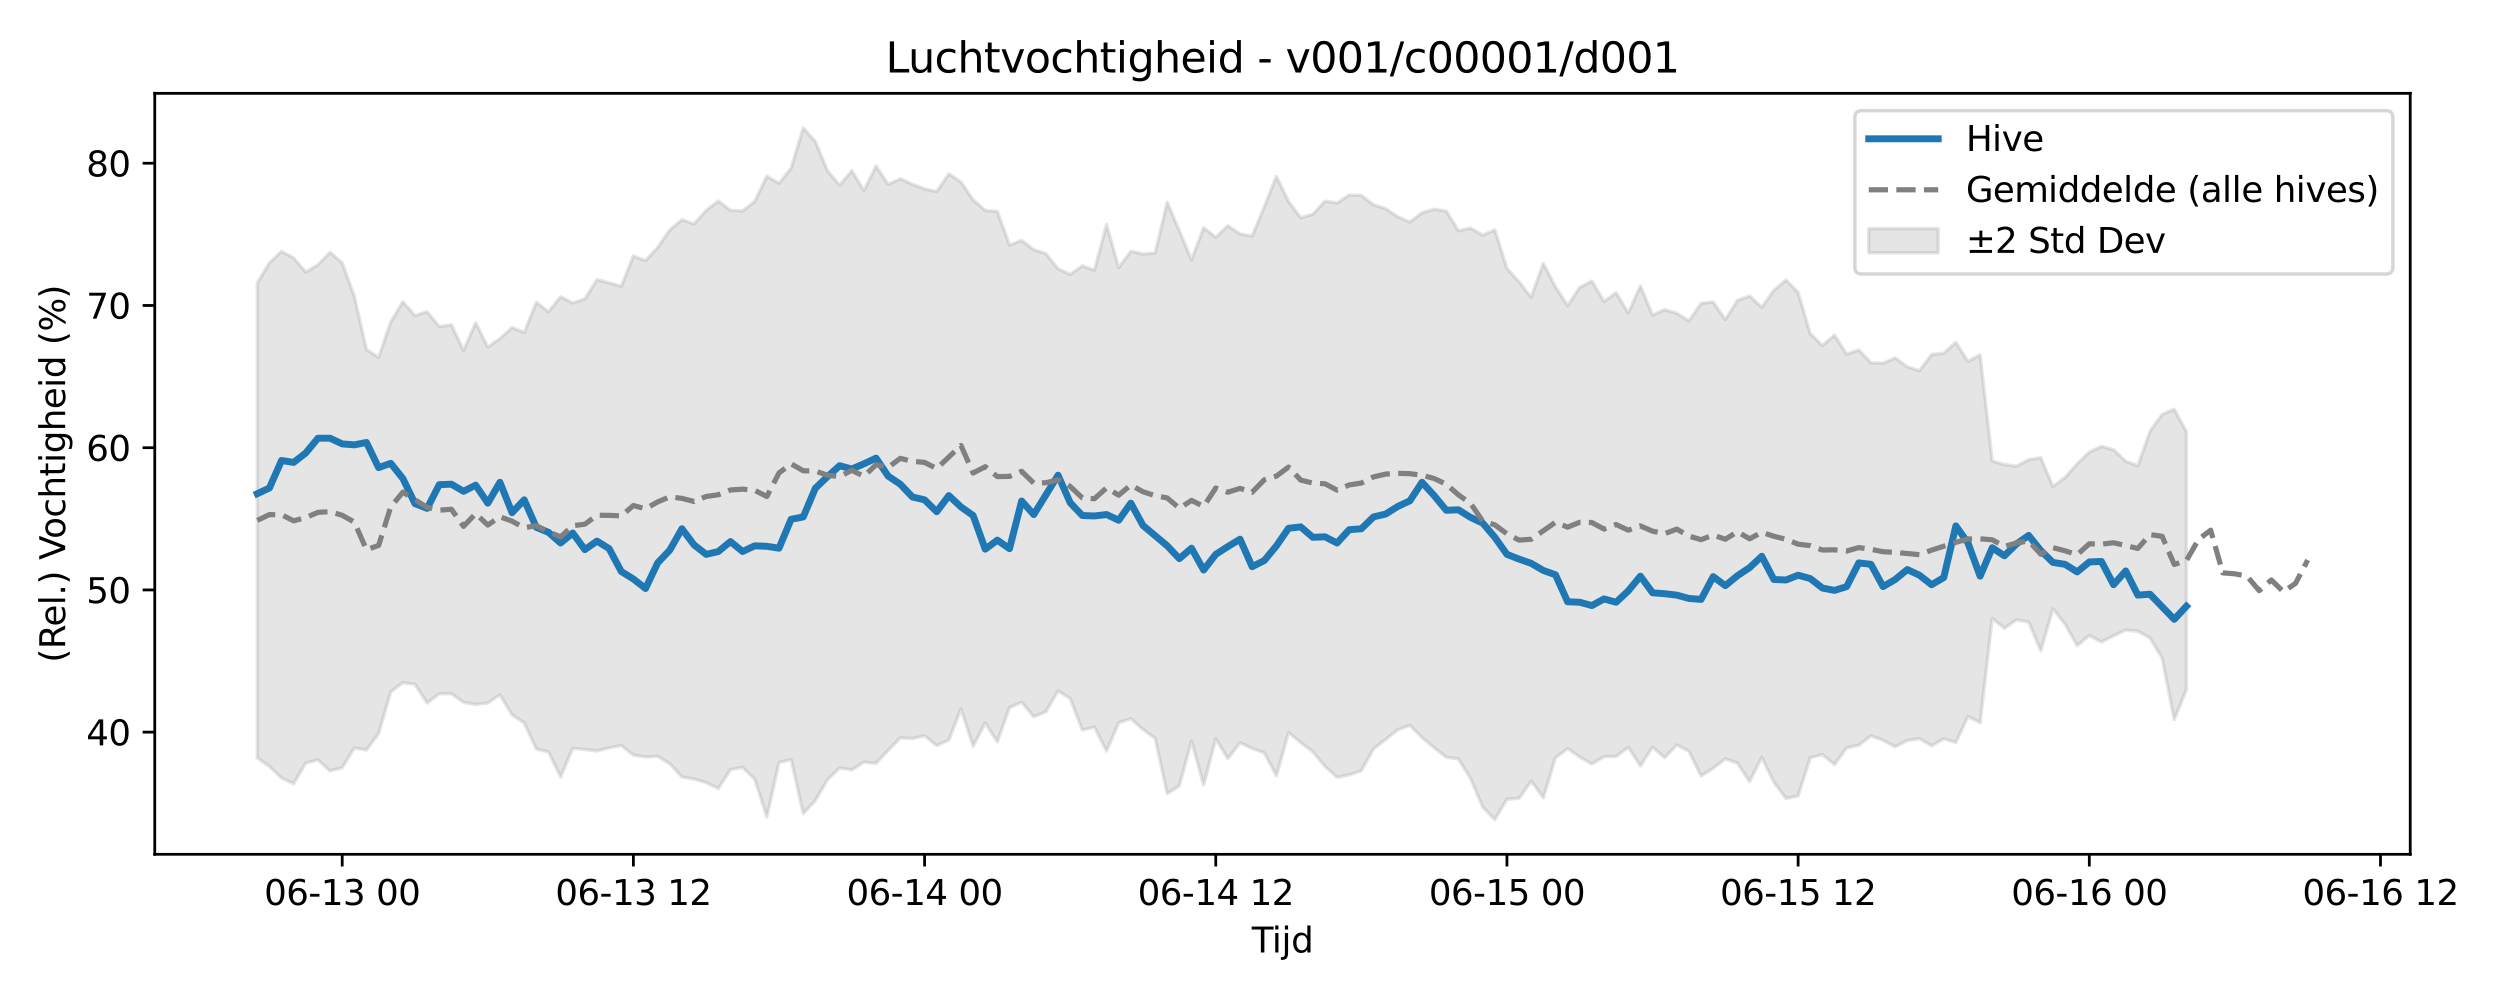 <?xml version="1.0" encoding="utf-8" standalone="no"?>
<!DOCTYPE svg PUBLIC "-//W3C//DTD SVG 1.1//EN"
  "http://www.w3.org/Graphics/SVG/1.1/DTD/svg11.dtd">
<svg xmlns:xlink="http://www.w3.org/1999/xlink" width="720pt" height="288pt" viewBox="0 0 720 288" xmlns="http://www.w3.org/2000/svg" version="1.1">
 <defs>
  <style type="text/css">*{stroke-linejoin: round; stroke-linecap: butt}</style>
 </defs>
 <g id="figure_1">
  <g id="patch_1">
   <path d="M 0 288 
L 720 288 
L 720 0 
L 0 0 
z
" style="fill: #ffffff"/>
  </g>
  <g id="axes_1">
   <g id="patch_2">
    <path d="M 44.57 246.04 
L 694.144 246.04 
L 694.144 26.88 
L 44.57 26.88 
z
" style="fill: #ffffff"/>
   </g>
   <g id="FillBetweenPolyCollection_1">
    <defs>
     <path id="mfb41bd6a81" d="M 74.096 -206.498 
L 74.096 -69.752 
L 77.59 -67.253 
L 81.085 -63.928 
L 84.579 -62.291 
L 88.073 -68.266 
L 91.567 -69.138 
L 95.061 -65.957 
L 98.556 -66.903 
L 102.05 -72.583 
L 105.544 -72.028 
L 109.038 -76.72 
L 112.532 -88.717 
L 116.027 -91.409 
L 119.521 -90.903 
L 123.015 -85.516 
L 126.509 -88.186 
L 130.003 -88.214 
L 133.498 -85.719 
L 136.992 -85.129 
L 140.486 -85.515 
L 143.98 -87.871 
L 147.475 -82.128 
L 150.969 -79.815 
L 154.463 -72.264 
L 157.957 -71.418 
L 161.451 -64.246 
L 164.946 -72.47 
L 168.44 -72.118 
L 171.934 -71.745 
L 175.428 -72.608 
L 178.922 -73.287 
L 182.417 -70.545 
L 185.911 -69.977 
L 189.405 -70.188 
L 192.899 -68.051 
L 196.393 -64.218 
L 199.888 -63.654 
L 203.382 -62.617 
L 206.876 -60.912 
L 210.37 -66.353 
L 213.865 -66.99 
L 217.359 -63.574 
L 220.853 -52.727 
L 224.347 -68.363 
L 227.841 -69.262 
L 231.336 -53.671 
L 234.83 -57.438 
L 238.324 -63.428 
L 241.818 -66.822 
L 245.312 -66.252 
L 248.807 -68.513 
L 252.301 -68.161 
L 255.795 -71.894 
L 259.289 -75.472 
L 262.784 -75.321 
L 266.278 -76.075 
L 269.772 -73.283 
L 273.266 -74.857 
L 276.76 -83.848 
L 280.255 -73.067 
L 283.749 -79.786 
L 287.243 -74.37 
L 290.737 -84.186 
L 294.231 -85.757 
L 297.726 -81.575 
L 301.22 -83.01 
L 304.714 -89.006 
L 308.208 -86.822 
L 311.702 -77.761 
L 315.197 -78.564 
L 318.691 -71.678 
L 322.185 -79.855 
L 325.679 -81.014 
L 329.174 -77.901 
L 332.668 -75.366 
L 336.162 -59.423 
L 339.656 -61.687 
L 343.15 -74.567 
L 346.645 -61.903 
L 350.139 -75.251 
L 353.633 -69.481 
L 357.127 -74.083 
L 360.621 -72.431 
L 364.116 -71.18 
L 367.61 -64.557 
L 371.104 -77.006 
L 374.598 -74.157 
L 378.093 -71.466 
L 381.587 -67.283 
L 385.081 -64.143 
L 388.575 -64.839 
L 392.069 -66.032 
L 395.564 -72.303 
L 399.058 -75.014 
L 402.552 -77.809 
L 406.046 -79.106 
L 409.54 -75.562 
L 413.035 -72.648 
L 416.529 -69.898 
L 420.023 -69.429 
L 423.517 -63.764 
L 427.011 -55.567 
L 430.506 -51.922 
L 434 -57.826 
L 437.494 -58.065 
L 440.988 -63.041 
L 444.483 -58.238 
L 447.977 -69.75 
L 451.471 -72.4 
L 454.965 -69.957 
L 458.459 -67.96 
L 461.954 -70.074 
L 465.448 -70.167 
L 468.942 -72.742 
L 472.436 -67.417 
L 475.93 -72.801 
L 479.425 -69.789 
L 482.919 -73.449 
L 486.413 -71.66 
L 489.907 -64.507 
L 493.401 -66.752 
L 496.896 -69.447 
L 500.39 -68.211 
L 503.884 -62.872 
L 507.378 -69.858 
L 510.873 -62.723 
L 514.367 -58.024 
L 517.861 -58.778 
L 521.355 -69.769 
L 524.849 -70.693 
L 528.344 -67.795 
L 531.838 -72.605 
L 535.332 -73.366 
L 538.826 -76.079 
L 542.32 -74.793 
L 545.815 -72.923 
L 549.309 -74.75 
L 552.803 -75.258 
L 556.297 -73.215 
L 559.792 -75.197 
L 563.286 -74.18 
L 566.78 -81.647 
L 570.274 -79.863 
L 573.768 -109.858 
L 577.263 -107.044 
L 580.757 -109.492 
L 584.251 -108.848 
L 587.745 -100.562 
L 591.239 -112.673 
L 594.734 -108.253 
L 598.228 -102.045 
L 601.722 -104.972 
L 605.216 -103.117 
L 608.71 -104.894 
L 612.205 -106.518 
L 615.699 -106.211 
L 619.193 -104.259 
L 622.687 -98.472 
L 626.182 -80.739 
L 629.676 -89.362 
L 629.676 -163.705 
L 629.676 -163.705 
L 626.182 -170.143 
L 622.687 -168.636 
L 619.193 -163.804 
L 615.699 -153.888 
L 612.205 -155.151 
L 608.71 -158.482 
L 605.216 -159.44 
L 601.722 -157.789 
L 598.228 -154.435 
L 594.734 -150.48 
L 591.239 -147.903 
L 587.745 -156.191 
L 584.251 -155.62 
L 580.757 -153.747 
L 577.263 -154.215 
L 573.768 -155.224 
L 570.274 -185.789 
L 566.78 -183.914 
L 563.286 -189.423 
L 559.792 -186.267 
L 556.297 -185.905 
L 552.803 -181.245 
L 549.309 -182.345 
L 545.815 -184.922 
L 542.32 -183.417 
L 538.826 -183.519 
L 535.332 -187.233 
L 531.838 -185.992 
L 528.344 -191.507 
L 524.849 -188.496 
L 521.355 -191.946 
L 517.861 -203.778 
L 514.367 -207.354 
L 510.873 -204.385 
L 507.378 -199.525 
L 503.884 -202.779 
L 500.39 -201.491 
L 496.896 -195.954 
L 493.401 -201.038 
L 489.907 -200.643 
L 486.413 -195.562 
L 482.919 -197.778 
L 479.425 -198.821 
L 475.93 -197.242 
L 472.436 -205.653 
L 468.942 -197.87 
L 465.448 -203.699 
L 461.954 -201.175 
L 458.459 -207.067 
L 454.965 -205.207 
L 451.471 -199.964 
L 447.977 -205.413 
L 444.483 -212.156 
L 440.988 -202.36 
L 437.494 -206.812 
L 434 -210.693 
L 430.506 -221.785 
L 427.011 -220.28 
L 423.517 -222.322 
L 420.023 -221.528 
L 416.529 -227.203 
L 413.035 -227.73 
L 409.54 -226.727 
L 406.046 -224.049 
L 402.552 -225.573 
L 399.058 -227.913 
L 395.564 -229.008 
L 392.069 -231.729 
L 388.575 -231.853 
L 385.081 -229.544 
L 381.587 -230.068 
L 378.093 -226.272 
L 374.598 -225.311 
L 371.104 -229.971 
L 367.61 -237.213 
L 364.116 -228.47 
L 360.621 -220.027 
L 357.127 -220.606 
L 353.633 -223.005 
L 350.139 -219.643 
L 346.645 -222.417 
L 343.15 -213.204 
L 339.656 -221.569 
L 336.162 -229.759 
L 332.668 -215.135 
L 329.174 -214.854 
L 325.679 -215.655 
L 322.185 -210.92 
L 318.691 -223.32 
L 315.197 -210.163 
L 311.702 -211.467 
L 308.208 -208.981 
L 304.714 -210.575 
L 301.22 -214.956 
L 297.726 -216.118 
L 294.231 -218.763 
L 290.737 -217.421 
L 287.243 -227.101 
L 283.749 -227.396 
L 280.255 -230.451 
L 276.76 -235.564 
L 273.266 -237.946 
L 269.772 -232.83 
L 266.278 -233.588 
L 262.784 -234.934 
L 259.289 -236.512 
L 255.795 -234.901 
L 252.301 -240.182 
L 248.807 -233.139 
L 245.312 -238.86 
L 241.818 -234.648 
L 238.324 -238.816 
L 234.83 -247.227 
L 231.336 -251.158 
L 227.841 -239.581 
L 224.347 -235.201 
L 220.853 -237.274 
L 217.359 -229.997 
L 213.865 -227.244 
L 210.37 -227.432 
L 206.876 -230.103 
L 203.382 -227.423 
L 199.888 -223.499 
L 196.393 -224.711 
L 192.899 -221.794 
L 189.405 -216.712 
L 185.911 -212.963 
L 182.417 -214.268 
L 178.922 -205.556 
L 175.428 -206.547 
L 171.934 -207.469 
L 168.44 -201.927 
L 164.946 -200.737 
L 161.451 -202.543 
L 157.957 -198.219 
L 154.463 -200.942 
L 150.969 -192.221 
L 147.475 -193.673 
L 143.98 -190.465 
L 140.486 -188.043 
L 136.992 -195.042 
L 133.498 -187.101 
L 130.003 -194.472 
L 126.509 -193.935 
L 123.015 -198.224 
L 119.521 -197.108 
L 116.027 -201.108 
L 112.532 -195.276 
L 109.038 -185.099 
L 105.544 -187.334 
L 102.05 -202.671 
L 98.556 -212.291 
L 95.061 -215.344 
L 91.567 -211.734 
L 88.073 -209.641 
L 84.579 -213.704 
L 81.085 -215.579 
L 77.59 -212.332 
L 74.096 -206.498 
z
" style="stroke: #808080; stroke-opacity: 0.2"/>
    </defs>
    <g clip-path="url(#p3f21942324)">
     <use xlink:href="#mfb41bd6a81" x="0" y="288" style="fill: #808080; fill-opacity: 0.2; stroke: #808080; stroke-opacity: 0.2"/>
    </g>
   </g>
   <g id="matplotlib.axis_1">
    <g id="xtick_1">
     <g id="line2d_1">
      <defs>
       <path id="m2c60b324a7" d="M 0 0 
L 0 3.5 
" style="stroke: #000000; stroke-width: 0.8"/>
      </defs>
      <g>
       <use xlink:href="#m2c60b324a7" x="98.556" y="246.04" style="stroke: #000000; stroke-width: 0.8"/>
      </g>
     </g>
     <g id="text_1">
      <!-- 06-13 00 -->
      <g transform="translate(76.075 260.638) scale(0.1 -0.1)">
       <defs>
        <path id="DejaVuSans-30" d="M 2034 4250 
Q 1547 4250 1301 3770 
Q 1056 3291 1056 2328 
Q 1056 1369 1301 889 
Q 1547 409 2034 409 
Q 2525 409 2770 889 
Q 3016 1369 3016 2328 
Q 3016 3291 2770 3770 
Q 2525 4250 2034 4250 
z
M 2034 4750 
Q 2819 4750 3233 4129 
Q 3647 3509 3647 2328 
Q 3647 1150 3233 529 
Q 2819 -91 2034 -91 
Q 1250 -91 836 529 
Q 422 1150 422 2328 
Q 422 3509 836 4129 
Q 1250 4750 2034 4750 
z
" transform="scale(0.016)"/>
        <path id="DejaVuSans-36" d="M 2113 2584 
Q 1688 2584 1439 2293 
Q 1191 2003 1191 1497 
Q 1191 994 1439 701 
Q 1688 409 2113 409 
Q 2538 409 2786 701 
Q 3034 994 3034 1497 
Q 3034 2003 2786 2293 
Q 2538 2584 2113 2584 
z
M 3366 4563 
L 3366 3988 
Q 3128 4100 2886 4159 
Q 2644 4219 2406 4219 
Q 1781 4219 1451 3797 
Q 1122 3375 1075 2522 
Q 1259 2794 1537 2939 
Q 1816 3084 2150 3084 
Q 2853 3084 3261 2657 
Q 3669 2231 3669 1497 
Q 3669 778 3244 343 
Q 2819 -91 2113 -91 
Q 1303 -91 875 529 
Q 447 1150 447 2328 
Q 447 3434 972 4092 
Q 1497 4750 2381 4750 
Q 2619 4750 2861 4703 
Q 3103 4656 3366 4563 
z
" transform="scale(0.016)"/>
        <path id="DejaVuSans-2d" d="M 313 2009 
L 1997 2009 
L 1997 1497 
L 313 1497 
L 313 2009 
z
" transform="scale(0.016)"/>
        <path id="DejaVuSans-31" d="M 794 531 
L 1825 531 
L 1825 4091 
L 703 3866 
L 703 4441 
L 1819 4666 
L 2450 4666 
L 2450 531 
L 3481 531 
L 3481 0 
L 794 0 
L 794 531 
z
" transform="scale(0.016)"/>
        <path id="DejaVuSans-33" d="M 2597 2516 
Q 3050 2419 3304 2112 
Q 3559 1806 3559 1356 
Q 3559 666 3084 287 
Q 2609 -91 1734 -91 
Q 1441 -91 1130 -33 
Q 819 25 488 141 
L 488 750 
Q 750 597 1062 519 
Q 1375 441 1716 441 
Q 2309 441 2620 675 
Q 2931 909 2931 1356 
Q 2931 1769 2642 2001 
Q 2353 2234 1838 2234 
L 1294 2234 
L 1294 2753 
L 1863 2753 
Q 2328 2753 2575 2939 
Q 2822 3125 2822 3475 
Q 2822 3834 2567 4026 
Q 2313 4219 1838 4219 
Q 1578 4219 1281 4162 
Q 984 4106 628 3988 
L 628 4550 
Q 988 4650 1302 4700 
Q 1616 4750 1894 4750 
Q 2613 4750 3031 4423 
Q 3450 4097 3450 3541 
Q 3450 3153 3228 2886 
Q 3006 2619 2597 2516 
z
" transform="scale(0.016)"/>
        <path id="DejaVuSans-20" transform="scale(0.016)"/>
       </defs>
       <use xlink:href="#DejaVuSans-30"/>
       <use xlink:href="#DejaVuSans-36" transform="translate(63.623 0)"/>
       <use xlink:href="#DejaVuSans-2d" transform="translate(127.246 0)"/>
       <use xlink:href="#DejaVuSans-31" transform="translate(163.33 0)"/>
       <use xlink:href="#DejaVuSans-33" transform="translate(226.953 0)"/>
       <use xlink:href="#DejaVuSans-20" transform="translate(290.576 0)"/>
       <use xlink:href="#DejaVuSans-30" transform="translate(322.363 0)"/>
       <use xlink:href="#DejaVuSans-30" transform="translate(385.986 0)"/>
      </g>
     </g>
    </g>
    <g id="xtick_2">
     <g id="line2d_2">
      <g>
       <use xlink:href="#m2c60b324a7" x="182.417" y="246.04" style="stroke: #000000; stroke-width: 0.8"/>
      </g>
     </g>
     <g id="text_2">
      <!-- 06-13 12 -->
      <g transform="translate(159.936 260.638) scale(0.1 -0.1)">
       <defs>
        <path id="DejaVuSans-32" d="M 1228 531 
L 3431 531 
L 3431 0 
L 469 0 
L 469 531 
Q 828 903 1448 1529 
Q 2069 2156 2228 2338 
Q 2531 2678 2651 2914 
Q 2772 3150 2772 3378 
Q 2772 3750 2511 3984 
Q 2250 4219 1831 4219 
Q 1534 4219 1204 4116 
Q 875 4013 500 3803 
L 500 4441 
Q 881 4594 1212 4672 
Q 1544 4750 1819 4750 
Q 2544 4750 2975 4387 
Q 3406 4025 3406 3419 
Q 3406 3131 3298 2873 
Q 3191 2616 2906 2266 
Q 2828 2175 2409 1742 
Q 1991 1309 1228 531 
z
" transform="scale(0.016)"/>
       </defs>
       <use xlink:href="#DejaVuSans-30"/>
       <use xlink:href="#DejaVuSans-36" transform="translate(63.623 0)"/>
       <use xlink:href="#DejaVuSans-2d" transform="translate(127.246 0)"/>
       <use xlink:href="#DejaVuSans-31" transform="translate(163.33 0)"/>
       <use xlink:href="#DejaVuSans-33" transform="translate(226.953 0)"/>
       <use xlink:href="#DejaVuSans-20" transform="translate(290.576 0)"/>
       <use xlink:href="#DejaVuSans-31" transform="translate(322.363 0)"/>
       <use xlink:href="#DejaVuSans-32" transform="translate(385.986 0)"/>
      </g>
     </g>
    </g>
    <g id="xtick_3">
     <g id="line2d_3">
      <g>
       <use xlink:href="#m2c60b324a7" x="266.278" y="246.04" style="stroke: #000000; stroke-width: 0.8"/>
      </g>
     </g>
     <g id="text_3">
      <!-- 06-14 00 -->
      <g transform="translate(243.797 260.638) scale(0.1 -0.1)">
       <defs>
        <path id="DejaVuSans-34" d="M 2419 4116 
L 825 1625 
L 2419 1625 
L 2419 4116 
z
M 2253 4666 
L 3047 4666 
L 3047 1625 
L 3713 1625 
L 3713 1100 
L 3047 1100 
L 3047 0 
L 2419 0 
L 2419 1100 
L 313 1100 
L 313 1709 
L 2253 4666 
z
" transform="scale(0.016)"/>
       </defs>
       <use xlink:href="#DejaVuSans-30"/>
       <use xlink:href="#DejaVuSans-36" transform="translate(63.623 0)"/>
       <use xlink:href="#DejaVuSans-2d" transform="translate(127.246 0)"/>
       <use xlink:href="#DejaVuSans-31" transform="translate(163.33 0)"/>
       <use xlink:href="#DejaVuSans-34" transform="translate(226.953 0)"/>
       <use xlink:href="#DejaVuSans-20" transform="translate(290.576 0)"/>
       <use xlink:href="#DejaVuSans-30" transform="translate(322.363 0)"/>
       <use xlink:href="#DejaVuSans-30" transform="translate(385.986 0)"/>
      </g>
     </g>
    </g>
    <g id="xtick_4">
     <g id="line2d_4">
      <g>
       <use xlink:href="#m2c60b324a7" x="350.139" y="246.04" style="stroke: #000000; stroke-width: 0.8"/>
      </g>
     </g>
     <g id="text_4">
      <!-- 06-14 12 -->
      <g transform="translate(327.658 260.638) scale(0.1 -0.1)">
       <use xlink:href="#DejaVuSans-30"/>
       <use xlink:href="#DejaVuSans-36" transform="translate(63.623 0)"/>
       <use xlink:href="#DejaVuSans-2d" transform="translate(127.246 0)"/>
       <use xlink:href="#DejaVuSans-31" transform="translate(163.33 0)"/>
       <use xlink:href="#DejaVuSans-34" transform="translate(226.953 0)"/>
       <use xlink:href="#DejaVuSans-20" transform="translate(290.576 0)"/>
       <use xlink:href="#DejaVuSans-31" transform="translate(322.363 0)"/>
       <use xlink:href="#DejaVuSans-32" transform="translate(385.986 0)"/>
      </g>
     </g>
    </g>
    <g id="xtick_5">
     <g id="line2d_5">
      <g>
       <use xlink:href="#m2c60b324a7" x="434" y="246.04" style="stroke: #000000; stroke-width: 0.8"/>
      </g>
     </g>
     <g id="text_5">
      <!-- 06-15 00 -->
      <g transform="translate(411.519 260.638) scale(0.1 -0.1)">
       <defs>
        <path id="DejaVuSans-35" d="M 691 4666 
L 3169 4666 
L 3169 4134 
L 1269 4134 
L 1269 2991 
Q 1406 3038 1543 3061 
Q 1681 3084 1819 3084 
Q 2600 3084 3056 2656 
Q 3513 2228 3513 1497 
Q 3513 744 3044 326 
Q 2575 -91 1722 -91 
Q 1428 -91 1123 -41 
Q 819 9 494 109 
L 494 744 
Q 775 591 1075 516 
Q 1375 441 1709 441 
Q 2250 441 2565 725 
Q 2881 1009 2881 1497 
Q 2881 1984 2565 2268 
Q 2250 2553 1709 2553 
Q 1456 2553 1204 2497 
Q 953 2441 691 2322 
L 691 4666 
z
" transform="scale(0.016)"/>
       </defs>
       <use xlink:href="#DejaVuSans-30"/>
       <use xlink:href="#DejaVuSans-36" transform="translate(63.623 0)"/>
       <use xlink:href="#DejaVuSans-2d" transform="translate(127.246 0)"/>
       <use xlink:href="#DejaVuSans-31" transform="translate(163.33 0)"/>
       <use xlink:href="#DejaVuSans-35" transform="translate(226.953 0)"/>
       <use xlink:href="#DejaVuSans-20" transform="translate(290.576 0)"/>
       <use xlink:href="#DejaVuSans-30" transform="translate(322.363 0)"/>
       <use xlink:href="#DejaVuSans-30" transform="translate(385.986 0)"/>
      </g>
     </g>
    </g>
    <g id="xtick_6">
     <g id="line2d_6">
      <g>
       <use xlink:href="#m2c60b324a7" x="517.861" y="246.04" style="stroke: #000000; stroke-width: 0.8"/>
      </g>
     </g>
     <g id="text_6">
      <!-- 06-15 12 -->
      <g transform="translate(495.381 260.638) scale(0.1 -0.1)">
       <use xlink:href="#DejaVuSans-30"/>
       <use xlink:href="#DejaVuSans-36" transform="translate(63.623 0)"/>
       <use xlink:href="#DejaVuSans-2d" transform="translate(127.246 0)"/>
       <use xlink:href="#DejaVuSans-31" transform="translate(163.33 0)"/>
       <use xlink:href="#DejaVuSans-35" transform="translate(226.953 0)"/>
       <use xlink:href="#DejaVuSans-20" transform="translate(290.576 0)"/>
       <use xlink:href="#DejaVuSans-31" transform="translate(322.363 0)"/>
       <use xlink:href="#DejaVuSans-32" transform="translate(385.986 0)"/>
      </g>
     </g>
    </g>
    <g id="xtick_7">
     <g id="line2d_7">
      <g>
       <use xlink:href="#m2c60b324a7" x="601.722" y="246.04" style="stroke: #000000; stroke-width: 0.8"/>
      </g>
     </g>
     <g id="text_7">
      <!-- 06-16 00 -->
      <g transform="translate(579.242 260.638) scale(0.1 -0.1)">
       <use xlink:href="#DejaVuSans-30"/>
       <use xlink:href="#DejaVuSans-36" transform="translate(63.623 0)"/>
       <use xlink:href="#DejaVuSans-2d" transform="translate(127.246 0)"/>
       <use xlink:href="#DejaVuSans-31" transform="translate(163.33 0)"/>
       <use xlink:href="#DejaVuSans-36" transform="translate(226.953 0)"/>
       <use xlink:href="#DejaVuSans-20" transform="translate(290.576 0)"/>
       <use xlink:href="#DejaVuSans-30" transform="translate(322.363 0)"/>
       <use xlink:href="#DejaVuSans-30" transform="translate(385.986 0)"/>
      </g>
     </g>
    </g>
    <g id="xtick_8">
     <g id="line2d_8">
      <g>
       <use xlink:href="#m2c60b324a7" x="685.583" y="246.04" style="stroke: #000000; stroke-width: 0.8"/>
      </g>
     </g>
     <g id="text_8">
      <!-- 06-16 12 -->
      <g transform="translate(663.103 260.638) scale(0.1 -0.1)">
       <use xlink:href="#DejaVuSans-30"/>
       <use xlink:href="#DejaVuSans-36" transform="translate(63.623 0)"/>
       <use xlink:href="#DejaVuSans-2d" transform="translate(127.246 0)"/>
       <use xlink:href="#DejaVuSans-31" transform="translate(163.33 0)"/>
       <use xlink:href="#DejaVuSans-36" transform="translate(226.953 0)"/>
       <use xlink:href="#DejaVuSans-20" transform="translate(290.576 0)"/>
       <use xlink:href="#DejaVuSans-31" transform="translate(322.363 0)"/>
       <use xlink:href="#DejaVuSans-32" transform="translate(385.986 0)"/>
      </g>
     </g>
    </g>
    <g id="text_9">
     <!-- Tijd -->
     <g transform="translate(360.507 274.317) scale(0.1 -0.1)">
      <defs>
       <path id="DejaVuSans-54" d="M -19 4666 
L 3928 4666 
L 3928 4134 
L 2272 4134 
L 2272 0 
L 1638 0 
L 1638 4134 
L -19 4134 
L -19 4666 
z
" transform="scale(0.016)"/>
       <path id="DejaVuSans-69" d="M 603 3500 
L 1178 3500 
L 1178 0 
L 603 0 
L 603 3500 
z
M 603 4863 
L 1178 4863 
L 1178 4134 
L 603 4134 
L 603 4863 
z
" transform="scale(0.016)"/>
       <path id="DejaVuSans-6a" d="M 603 3500 
L 1178 3500 
L 1178 -63 
Q 1178 -731 923 -1031 
Q 669 -1331 103 -1331 
L -116 -1331 
L -116 -844 
L 38 -844 
Q 366 -844 484 -692 
Q 603 -541 603 -63 
L 603 3500 
z
M 603 4863 
L 1178 4863 
L 1178 4134 
L 603 4134 
L 603 4863 
z
" transform="scale(0.016)"/>
       <path id="DejaVuSans-64" d="M 2906 2969 
L 2906 4863 
L 3481 4863 
L 3481 0 
L 2906 0 
L 2906 525 
Q 2725 213 2448 61 
Q 2172 -91 1784 -91 
Q 1150 -91 751 415 
Q 353 922 353 1747 
Q 353 2572 751 3078 
Q 1150 3584 1784 3584 
Q 2172 3584 2448 3432 
Q 2725 3281 2906 2969 
z
M 947 1747 
Q 947 1113 1208 752 
Q 1469 391 1925 391 
Q 2381 391 2643 752 
Q 2906 1113 2906 1747 
Q 2906 2381 2643 2742 
Q 2381 3103 1925 3103 
Q 1469 3103 1208 2742 
Q 947 2381 947 1747 
z
" transform="scale(0.016)"/>
      </defs>
      <use xlink:href="#DejaVuSans-54"/>
      <use xlink:href="#DejaVuSans-69" transform="translate(57.959 0)"/>
      <use xlink:href="#DejaVuSans-6a" transform="translate(85.742 0)"/>
      <use xlink:href="#DejaVuSans-64" transform="translate(113.525 0)"/>
     </g>
    </g>
   </g>
   <g id="matplotlib.axis_2">
    <g id="ytick_1">
     <g id="line2d_9">
      <defs>
       <path id="m059898e1c8" d="M 0 0 
L -3.5 0 
" style="stroke: #000000; stroke-width: 0.8"/>
      </defs>
      <g>
       <use xlink:href="#m059898e1c8" x="44.57" y="210.86" style="stroke: #000000; stroke-width: 0.8"/>
      </g>
     </g>
     <g id="text_10">
      <!-- 40 -->
      <g transform="translate(24.845 214.659) scale(0.1 -0.1)">
       <use xlink:href="#DejaVuSans-34"/>
       <use xlink:href="#DejaVuSans-30" transform="translate(63.623 0)"/>
      </g>
     </g>
    </g>
    <g id="ytick_2">
     <g id="line2d_10">
      <g>
       <use xlink:href="#m059898e1c8" x="44.57" y="169.898" style="stroke: #000000; stroke-width: 0.8"/>
      </g>
     </g>
     <g id="text_11">
      <!-- 50 -->
      <g transform="translate(24.845 173.697) scale(0.1 -0.1)">
       <use xlink:href="#DejaVuSans-35"/>
       <use xlink:href="#DejaVuSans-30" transform="translate(63.623 0)"/>
      </g>
     </g>
    </g>
    <g id="ytick_3">
     <g id="line2d_11">
      <g>
       <use xlink:href="#m059898e1c8" x="44.57" y="128.936" style="stroke: #000000; stroke-width: 0.8"/>
      </g>
     </g>
     <g id="text_12">
      <!-- 60 -->
      <g transform="translate(24.845 132.735) scale(0.1 -0.1)">
       <use xlink:href="#DejaVuSans-36"/>
       <use xlink:href="#DejaVuSans-30" transform="translate(63.623 0)"/>
      </g>
     </g>
    </g>
    <g id="ytick_4">
     <g id="line2d_12">
      <g>
       <use xlink:href="#m059898e1c8" x="44.57" y="87.974" style="stroke: #000000; stroke-width: 0.8"/>
      </g>
     </g>
     <g id="text_13">
      <!-- 70 -->
      <g transform="translate(24.845 91.773) scale(0.1 -0.1)">
       <defs>
        <path id="DejaVuSans-37" d="M 525 4666 
L 3525 4666 
L 3525 4397 
L 1831 0 
L 1172 0 
L 2766 4134 
L 525 4134 
L 525 4666 
z
" transform="scale(0.016)"/>
       </defs>
       <use xlink:href="#DejaVuSans-37"/>
       <use xlink:href="#DejaVuSans-30" transform="translate(63.623 0)"/>
      </g>
     </g>
    </g>
    <g id="ytick_5">
     <g id="line2d_13">
      <g>
       <use xlink:href="#m059898e1c8" x="44.57" y="47.012" style="stroke: #000000; stroke-width: 0.8"/>
      </g>
     </g>
     <g id="text_14">
      <!-- 80 -->
      <g transform="translate(24.845 50.811) scale(0.1 -0.1)">
       <defs>
        <path id="DejaVuSans-38" d="M 2034 2216 
Q 1584 2216 1326 1975 
Q 1069 1734 1069 1313 
Q 1069 891 1326 650 
Q 1584 409 2034 409 
Q 2484 409 2743 651 
Q 3003 894 3003 1313 
Q 3003 1734 2745 1975 
Q 2488 2216 2034 2216 
z
M 1403 2484 
Q 997 2584 770 2862 
Q 544 3141 544 3541 
Q 544 4100 942 4425 
Q 1341 4750 2034 4750 
Q 2731 4750 3128 4425 
Q 3525 4100 3525 3541 
Q 3525 3141 3298 2862 
Q 3072 2584 2669 2484 
Q 3125 2378 3379 2068 
Q 3634 1759 3634 1313 
Q 3634 634 3220 271 
Q 2806 -91 2034 -91 
Q 1263 -91 848 271 
Q 434 634 434 1313 
Q 434 1759 690 2068 
Q 947 2378 1403 2484 
z
M 1172 3481 
Q 1172 3119 1398 2916 
Q 1625 2713 2034 2713 
Q 2441 2713 2670 2916 
Q 2900 3119 2900 3481 
Q 2900 3844 2670 4047 
Q 2441 4250 2034 4250 
Q 1625 4250 1398 4047 
Q 1172 3844 1172 3481 
z
" transform="scale(0.016)"/>
       </defs>
       <use xlink:href="#DejaVuSans-38"/>
       <use xlink:href="#DejaVuSans-30" transform="translate(63.623 0)"/>
      </g>
     </g>
    </g>
    <g id="text_15">
     <!-- (Rel.) Vochtigheid (%) -->
     <g transform="translate(18.765 190.838) rotate(-90) scale(0.1 -0.1)">
      <defs>
       <path id="DejaVuSans-28" d="M 1984 4856 
Q 1566 4138 1362 3434 
Q 1159 2731 1159 2009 
Q 1159 1288 1364 580 
Q 1569 -128 1984 -844 
L 1484 -844 
Q 1016 -109 783 600 
Q 550 1309 550 2009 
Q 550 2706 781 3412 
Q 1013 4119 1484 4856 
L 1984 4856 
z
" transform="scale(0.016)"/>
       <path id="DejaVuSans-52" d="M 2841 2188 
Q 3044 2119 3236 1894 
Q 3428 1669 3622 1275 
L 4263 0 
L 3584 0 
L 2988 1197 
Q 2756 1666 2539 1819 
Q 2322 1972 1947 1972 
L 1259 1972 
L 1259 0 
L 628 0 
L 628 4666 
L 2053 4666 
Q 2853 4666 3247 4331 
Q 3641 3997 3641 3322 
Q 3641 2881 3436 2590 
Q 3231 2300 2841 2188 
z
M 1259 4147 
L 1259 2491 
L 2053 2491 
Q 2509 2491 2742 2702 
Q 2975 2913 2975 3322 
Q 2975 3731 2742 3939 
Q 2509 4147 2053 4147 
L 1259 4147 
z
" transform="scale(0.016)"/>
       <path id="DejaVuSans-65" d="M 3597 1894 
L 3597 1613 
L 953 1613 
Q 991 1019 1311 708 
Q 1631 397 2203 397 
Q 2534 397 2845 478 
Q 3156 559 3463 722 
L 3463 178 
Q 3153 47 2828 -22 
Q 2503 -91 2169 -91 
Q 1331 -91 842 396 
Q 353 884 353 1716 
Q 353 2575 817 3079 
Q 1281 3584 2069 3584 
Q 2775 3584 3186 3129 
Q 3597 2675 3597 1894 
z
M 3022 2063 
Q 3016 2534 2758 2815 
Q 2500 3097 2075 3097 
Q 1594 3097 1305 2825 
Q 1016 2553 972 2059 
L 3022 2063 
z
" transform="scale(0.016)"/>
       <path id="DejaVuSans-6c" d="M 603 4863 
L 1178 4863 
L 1178 0 
L 603 0 
L 603 4863 
z
" transform="scale(0.016)"/>
       <path id="DejaVuSans-2e" d="M 684 794 
L 1344 794 
L 1344 0 
L 684 0 
L 684 794 
z
" transform="scale(0.016)"/>
       <path id="DejaVuSans-29" d="M 513 4856 
L 1013 4856 
Q 1481 4119 1714 3412 
Q 1947 2706 1947 2009 
Q 1947 1309 1714 600 
Q 1481 -109 1013 -844 
L 513 -844 
Q 928 -128 1133 580 
Q 1338 1288 1338 2009 
Q 1338 2731 1133 3434 
Q 928 4138 513 4856 
z
" transform="scale(0.016)"/>
       <path id="DejaVuSans-56" d="M 1831 0 
L 50 4666 
L 709 4666 
L 2188 738 
L 3669 4666 
L 4325 4666 
L 2547 0 
L 1831 0 
z
" transform="scale(0.016)"/>
       <path id="DejaVuSans-6f" d="M 1959 3097 
Q 1497 3097 1228 2736 
Q 959 2375 959 1747 
Q 959 1119 1226 758 
Q 1494 397 1959 397 
Q 2419 397 2687 759 
Q 2956 1122 2956 1747 
Q 2956 2369 2687 2733 
Q 2419 3097 1959 3097 
z
M 1959 3584 
Q 2709 3584 3137 3096 
Q 3566 2609 3566 1747 
Q 3566 888 3137 398 
Q 2709 -91 1959 -91 
Q 1206 -91 779 398 
Q 353 888 353 1747 
Q 353 2609 779 3096 
Q 1206 3584 1959 3584 
z
" transform="scale(0.016)"/>
       <path id="DejaVuSans-63" d="M 3122 3366 
L 3122 2828 
Q 2878 2963 2633 3030 
Q 2388 3097 2138 3097 
Q 1578 3097 1268 2742 
Q 959 2388 959 1747 
Q 959 1106 1268 751 
Q 1578 397 2138 397 
Q 2388 397 2633 464 
Q 2878 531 3122 666 
L 3122 134 
Q 2881 22 2623 -34 
Q 2366 -91 2075 -91 
Q 1284 -91 818 406 
Q 353 903 353 1747 
Q 353 2603 823 3093 
Q 1294 3584 2113 3584 
Q 2378 3584 2631 3529 
Q 2884 3475 3122 3366 
z
" transform="scale(0.016)"/>
       <path id="DejaVuSans-68" d="M 3513 2113 
L 3513 0 
L 2938 0 
L 2938 2094 
Q 2938 2591 2744 2837 
Q 2550 3084 2163 3084 
Q 1697 3084 1428 2787 
Q 1159 2491 1159 1978 
L 1159 0 
L 581 0 
L 581 4863 
L 1159 4863 
L 1159 2956 
Q 1366 3272 1645 3428 
Q 1925 3584 2291 3584 
Q 2894 3584 3203 3211 
Q 3513 2838 3513 2113 
z
" transform="scale(0.016)"/>
       <path id="DejaVuSans-74" d="M 1172 4494 
L 1172 3500 
L 2356 3500 
L 2356 3053 
L 1172 3053 
L 1172 1153 
Q 1172 725 1289 603 
Q 1406 481 1766 481 
L 2356 481 
L 2356 0 
L 1766 0 
Q 1100 0 847 248 
Q 594 497 594 1153 
L 594 3053 
L 172 3053 
L 172 3500 
L 594 3500 
L 594 4494 
L 1172 4494 
z
" transform="scale(0.016)"/>
       <path id="DejaVuSans-67" d="M 2906 1791 
Q 2906 2416 2648 2759 
Q 2391 3103 1925 3103 
Q 1463 3103 1205 2759 
Q 947 2416 947 1791 
Q 947 1169 1205 825 
Q 1463 481 1925 481 
Q 2391 481 2648 825 
Q 2906 1169 2906 1791 
z
M 3481 434 
Q 3481 -459 3084 -895 
Q 2688 -1331 1869 -1331 
Q 1566 -1331 1297 -1286 
Q 1028 -1241 775 -1147 
L 775 -588 
Q 1028 -725 1275 -790 
Q 1522 -856 1778 -856 
Q 2344 -856 2625 -561 
Q 2906 -266 2906 331 
L 2906 616 
Q 2728 306 2450 153 
Q 2172 0 1784 0 
Q 1141 0 747 490 
Q 353 981 353 1791 
Q 353 2603 747 3093 
Q 1141 3584 1784 3584 
Q 2172 3584 2450 3431 
Q 2728 3278 2906 2969 
L 2906 3500 
L 3481 3500 
L 3481 434 
z
" transform="scale(0.016)"/>
       <path id="DejaVuSans-25" d="M 4653 2053 
Q 4381 2053 4226 1822 
Q 4072 1591 4072 1178 
Q 4072 772 4226 539 
Q 4381 306 4653 306 
Q 4919 306 5073 539 
Q 5228 772 5228 1178 
Q 5228 1588 5073 1820 
Q 4919 2053 4653 2053 
z
M 4653 2450 
Q 5147 2450 5437 2106 
Q 5728 1763 5728 1178 
Q 5728 594 5436 251 
Q 5144 -91 4653 -91 
Q 4153 -91 3862 251 
Q 3572 594 3572 1178 
Q 3572 1766 3864 2108 
Q 4156 2450 4653 2450 
z
M 1428 4353 
Q 1159 4353 1004 4120 
Q 850 3888 850 3481 
Q 850 3069 1003 2837 
Q 1156 2606 1428 2606 
Q 1700 2606 1854 2837 
Q 2009 3069 2009 3481 
Q 2009 3884 1853 4118 
Q 1697 4353 1428 4353 
z
M 4250 4750 
L 4750 4750 
L 1831 -91 
L 1331 -91 
L 4250 4750 
z
M 1428 4750 
Q 1922 4750 2215 4408 
Q 2509 4066 2509 3481 
Q 2509 2891 2217 2550 
Q 1925 2209 1428 2209 
Q 931 2209 642 2551 
Q 353 2894 353 3481 
Q 353 4063 643 4406 
Q 934 4750 1428 4750 
z
" transform="scale(0.016)"/>
      </defs>
      <use xlink:href="#DejaVuSans-28"/>
      <use xlink:href="#DejaVuSans-52" transform="translate(39.014 0)"/>
      <use xlink:href="#DejaVuSans-65" transform="translate(103.996 0)"/>
      <use xlink:href="#DejaVuSans-6c" transform="translate(165.52 0)"/>
      <use xlink:href="#DejaVuSans-2e" transform="translate(193.303 0)"/>
      <use xlink:href="#DejaVuSans-29" transform="translate(225.09 0)"/>
      <use xlink:href="#DejaVuSans-20" transform="translate(264.104 0)"/>
      <use xlink:href="#DejaVuSans-56" transform="translate(295.891 0)"/>
      <use xlink:href="#DejaVuSans-6f" transform="translate(356.549 0)"/>
      <use xlink:href="#DejaVuSans-63" transform="translate(417.73 0)"/>
      <use xlink:href="#DejaVuSans-68" transform="translate(472.711 0)"/>
      <use xlink:href="#DejaVuSans-74" transform="translate(536.09 0)"/>
      <use xlink:href="#DejaVuSans-69" transform="translate(575.299 0)"/>
      <use xlink:href="#DejaVuSans-67" transform="translate(603.082 0)"/>
      <use xlink:href="#DejaVuSans-68" transform="translate(666.559 0)"/>
      <use xlink:href="#DejaVuSans-65" transform="translate(729.938 0)"/>
      <use xlink:href="#DejaVuSans-69" transform="translate(791.461 0)"/>
      <use xlink:href="#DejaVuSans-64" transform="translate(819.244 0)"/>
      <use xlink:href="#DejaVuSans-20" transform="translate(882.721 0)"/>
      <use xlink:href="#DejaVuSans-28" transform="translate(914.508 0)"/>
      <use xlink:href="#DejaVuSans-25" transform="translate(953.521 0)"/>
      <use xlink:href="#DejaVuSans-29" transform="translate(1048.541 0)"/>
     </g>
    </g>
   </g>
   <g id="line2d_14">
    <path d="M 74.096 142.18 
L 77.59 140.542 
L 81.085 132.622 
L 84.579 133.169 
L 88.073 130.438 
L 91.567 126.205 
L 95.061 126.205 
L 98.556 127.844 
L 102.05 128.117 
L 105.544 127.434 
L 109.038 134.671 
L 112.532 133.442 
L 116.027 137.811 
L 119.521 145.048 
L 123.015 146.413 
L 126.509 139.586 
L 130.003 139.449 
L 133.498 141.498 
L 136.992 139.723 
L 140.486 144.911 
L 143.98 138.903 
L 147.475 147.642 
L 150.969 143.955 
L 154.463 151.875 
L 157.957 153.308 
L 161.451 156.38 
L 164.946 153.513 
L 168.44 158.292 
L 171.934 155.834 
L 175.428 158.019 
L 178.922 164.573 
L 182.417 166.757 
L 185.911 169.488 
L 189.405 162.115 
L 192.899 158.429 
L 196.393 152.284 
L 199.888 156.927 
L 203.382 159.657 
L 206.876 158.838 
L 210.37 155.971 
L 213.865 158.838 
L 217.359 157.2 
L 220.853 157.336 
L 224.347 157.882 
L 227.841 149.553 
L 231.336 148.871 
L 234.83 140.61 
L 238.324 137.265 
L 241.818 134.124 
L 245.312 135.08 
L 248.807 133.578 
L 252.301 131.94 
L 255.795 137.128 
L 259.289 139.449 
L 262.784 143.136 
L 266.278 143.955 
L 269.772 147.369 
L 273.266 142.726 
L 276.76 146.003 
L 280.255 148.461 
L 283.749 158.155 
L 287.243 155.561 
L 290.737 158.019 
L 294.231 144.297 
L 297.726 148.188 
L 304.714 136.855 
L 308.208 144.775 
L 311.702 148.461 
L 315.197 148.598 
L 318.691 148.188 
L 322.185 149.827 
L 325.679 144.911 
L 329.174 151.328 
L 336.162 157.2 
L 339.656 160.886 
L 343.15 157.882 
L 346.645 164.163 
L 350.139 159.657 
L 353.633 157.405 
L 357.127 155.288 
L 360.621 163.207 
L 364.116 161.432 
L 367.61 157.2 
L 371.104 152.148 
L 374.598 151.738 
L 378.093 154.742 
L 381.587 154.605 
L 385.081 156.38 
L 388.575 152.557 
L 392.069 152.284 
L 395.564 148.871 
L 399.058 148.052 
L 402.552 145.867 
L 406.046 144.228 
L 409.54 138.903 
L 413.035 142.726 
L 416.529 146.959 
L 420.023 146.823 
L 423.517 149.007 
L 427.011 150.646 
L 430.506 154.742 
L 434 159.657 
L 437.494 161.023 
L 440.988 162.252 
L 444.483 164.3 
L 447.977 165.529 
L 451.471 173.311 
L 454.965 173.448 
L 458.459 174.404 
L 461.954 172.492 
L 465.448 173.448 
L 468.942 170.171 
L 472.436 165.938 
L 475.93 170.717 
L 479.425 170.99 
L 482.919 171.4 
L 486.413 172.356 
L 489.907 172.629 
L 493.401 166.075 
L 496.896 168.669 
L 500.39 165.802 
L 503.884 163.481 
L 507.378 160.204 
L 510.873 166.894 
L 514.367 167.031 
L 517.861 165.665 
L 521.355 166.621 
L 524.849 169.352 
L 528.344 170.034 
L 531.838 168.942 
L 535.332 162.115 
L 538.826 162.525 
L 542.32 168.942 
L 545.815 166.894 
L 549.309 164.027 
L 552.803 165.665 
L 556.297 168.396 
L 559.792 166.348 
L 563.286 151.465 
L 566.78 156.38 
L 570.274 165.938 
L 573.768 157.746 
L 577.263 160.067 
L 580.757 156.654 
L 584.251 154.196 
L 587.745 158.565 
L 591.239 161.979 
L 594.734 162.525 
L 598.228 164.709 
L 601.722 161.842 
L 605.216 161.706 
L 608.71 168.396 
L 612.205 164.436 
L 615.699 171.4 
L 619.193 171.127 
L 626.182 178.363 
L 629.676 174.609 
L 629.676 174.609 
" clip-path="url(#p3f21942324)" style="fill: none; stroke: #1f77b4; stroke-width: 2; stroke-linecap: square"/>
   </g>
   <g id="line2d_15">
    <path d="M 74.096 149.875 
L 77.59 148.208 
L 81.085 148.247 
L 84.579 150.002 
L 88.073 149.046 
L 91.567 147.564 
L 95.061 147.349 
L 98.556 148.403 
L 102.05 150.373 
L 105.544 158.319 
L 109.038 157.09 
L 112.532 146.003 
L 116.027 141.741 
L 123.015 146.13 
L 126.509 146.94 
L 130.003 146.657 
L 133.498 151.59 
L 136.992 147.915 
L 140.486 151.221 
L 143.98 148.832 
L 147.475 150.1 
L 150.969 151.982 
L 154.463 151.397 
L 157.957 153.182 
L 161.451 154.605 
L 164.946 151.397 
L 168.44 150.977 
L 171.934 148.393 
L 175.428 148.422 
L 178.922 148.578 
L 182.417 145.594 
L 185.911 146.53 
L 189.405 144.55 
L 192.899 143.078 
L 196.393 143.536 
L 199.888 144.423 
L 203.382 142.98 
L 206.876 142.492 
L 210.37 141.107 
L 213.865 140.883 
L 217.359 141.215 
L 220.853 143 
L 224.347 136.218 
L 227.841 133.578 
L 231.336 135.585 
L 234.83 135.667 
L 238.324 136.878 
L 241.818 137.265 
L 245.312 135.444 
L 248.807 137.174 
L 252.301 133.829 
L 255.795 134.602 
L 259.289 132.008 
L 262.784 132.873 
L 266.278 133.169 
L 269.772 134.944 
L 276.76 128.294 
L 280.255 136.241 
L 283.749 134.409 
L 287.243 137.265 
L 290.737 137.197 
L 294.231 135.74 
L 297.726 139.154 
L 301.22 139.017 
L 304.714 138.209 
L 308.208 140.098 
L 311.702 143.386 
L 315.197 143.637 
L 318.691 140.501 
L 322.185 142.613 
L 325.679 139.666 
L 329.174 141.623 
L 332.668 142.749 
L 336.162 143.409 
L 339.656 146.372 
L 343.15 144.115 
L 346.645 145.84 
L 350.139 140.553 
L 353.633 141.757 
L 357.127 140.656 
L 360.621 141.771 
L 364.116 138.175 
L 367.61 137.115 
L 371.104 134.511 
L 374.598 138.266 
L 378.093 139.131 
L 381.587 139.324 
L 385.081 141.156 
L 388.575 139.654 
L 392.069 139.12 
L 395.564 137.345 
L 399.058 136.537 
L 402.552 136.309 
L 406.046 136.423 
L 409.54 136.855 
L 413.035 137.811 
L 416.529 139.449 
L 420.023 142.522 
L 423.517 144.957 
L 427.011 150.077 
L 430.506 151.146 
L 434 153.741 
L 437.494 155.561 
L 440.988 155.3 
L 447.977 150.418 
L 451.471 151.818 
L 454.965 150.418 
L 458.459 150.486 
L 461.954 152.375 
L 465.448 151.067 
L 468.942 152.694 
L 472.436 151.465 
L 475.93 152.978 
L 479.425 153.695 
L 482.919 152.387 
L 486.413 154.389 
L 489.907 155.425 
L 493.401 154.105 
L 496.896 155.3 
L 500.39 153.149 
L 503.884 155.174 
L 507.378 153.308 
L 510.873 154.446 
L 514.367 155.311 
L 517.861 156.722 
L 521.355 157.143 
L 524.849 158.406 
L 528.344 158.349 
L 531.838 158.702 
L 535.332 157.7 
L 538.826 158.201 
L 542.32 158.895 
L 545.815 159.077 
L 552.803 159.748 
L 556.297 158.44 
L 563.286 156.198 
L 566.78 155.22 
L 570.274 155.174 
L 573.768 155.459 
L 577.263 157.37 
L 580.757 156.38 
L 584.251 155.766 
L 587.745 159.623 
L 591.239 157.712 
L 594.734 158.633 
L 598.228 159.76 
L 601.722 156.619 
L 605.216 156.722 
L 608.71 156.312 
L 615.699 157.951 
L 619.193 153.968 
L 622.687 154.446 
L 626.182 162.559 
L 629.676 161.467 
L 633.17 155.356 
L 636.664 152.694 
L 640.158 164.982 
L 643.653 165.256 
L 647.147 165.938 
L 650.641 170.103 
L 654.135 167.031 
L 657.629 170.444 
L 661.124 167.986 
L 664.618 161.296 
L 664.618 161.296 
" clip-path="url(#p3f21942324)" style="fill: none; stroke-dasharray: 5.55,2.4; stroke-dashoffset: 0; stroke: #808080; stroke-width: 1.5"/>
   </g>
   <g id="patch_3">
    <path d="M 44.57 246.04 
L 44.57 26.88 
" style="fill: none; stroke: #000000; stroke-width: 0.8; stroke-linejoin: miter; stroke-linecap: square"/>
   </g>
   <g id="patch_4">
    <path d="M 694.144 246.04 
L 694.144 26.88 
" style="fill: none; stroke: #000000; stroke-width: 0.8; stroke-linejoin: miter; stroke-linecap: square"/>
   </g>
   <g id="patch_5">
    <path d="M 44.57 246.04 
L 694.144 246.04 
" style="fill: none; stroke: #000000; stroke-width: 0.8; stroke-linejoin: miter; stroke-linecap: square"/>
   </g>
   <g id="patch_6">
    <path d="M 44.57 26.88 
L 694.144 26.88 
" style="fill: none; stroke: #000000; stroke-width: 0.8; stroke-linejoin: miter; stroke-linecap: square"/>
   </g>
   <g id="text_16">
    <!-- Luchtvochtigheid - v001/c00001/d001 -->
    <g transform="translate(255.067 20.88) scale(0.12 -0.12)">
     <defs>
      <path id="DejaVuSans-4c" d="M 628 4666 
L 1259 4666 
L 1259 531 
L 3531 531 
L 3531 0 
L 628 0 
L 628 4666 
z
" transform="scale(0.016)"/>
      <path id="DejaVuSans-75" d="M 544 1381 
L 544 3500 
L 1119 3500 
L 1119 1403 
Q 1119 906 1312 657 
Q 1506 409 1894 409 
Q 2359 409 2629 706 
Q 2900 1003 2900 1516 
L 2900 3500 
L 3475 3500 
L 3475 0 
L 2900 0 
L 2900 538 
Q 2691 219 2414 64 
Q 2138 -91 1772 -91 
Q 1169 -91 856 284 
Q 544 659 544 1381 
z
M 1991 3584 
L 1991 3584 
z
" transform="scale(0.016)"/>
      <path id="DejaVuSans-76" d="M 191 3500 
L 800 3500 
L 1894 563 
L 2988 3500 
L 3597 3500 
L 2284 0 
L 1503 0 
L 191 3500 
z
" transform="scale(0.016)"/>
      <path id="DejaVuSans-2f" d="M 1625 4666 
L 2156 4666 
L 531 -594 
L 0 -594 
L 1625 4666 
z
" transform="scale(0.016)"/>
     </defs>
     <use xlink:href="#DejaVuSans-4c"/>
     <use xlink:href="#DejaVuSans-75" transform="translate(53.963 0)"/>
     <use xlink:href="#DejaVuSans-63" transform="translate(117.342 0)"/>
     <use xlink:href="#DejaVuSans-68" transform="translate(172.322 0)"/>
     <use xlink:href="#DejaVuSans-74" transform="translate(235.701 0)"/>
     <use xlink:href="#DejaVuSans-76" transform="translate(274.91 0)"/>
     <use xlink:href="#DejaVuSans-6f" transform="translate(334.09 0)"/>
     <use xlink:href="#DejaVuSans-63" transform="translate(395.271 0)"/>
     <use xlink:href="#DejaVuSans-68" transform="translate(450.252 0)"/>
     <use xlink:href="#DejaVuSans-74" transform="translate(513.631 0)"/>
     <use xlink:href="#DejaVuSans-69" transform="translate(552.84 0)"/>
     <use xlink:href="#DejaVuSans-67" transform="translate(580.623 0)"/>
     <use xlink:href="#DejaVuSans-68" transform="translate(644.1 0)"/>
     <use xlink:href="#DejaVuSans-65" transform="translate(707.479 0)"/>
     <use xlink:href="#DejaVuSans-69" transform="translate(769.002 0)"/>
     <use xlink:href="#DejaVuSans-64" transform="translate(796.785 0)"/>
     <use xlink:href="#DejaVuSans-20" transform="translate(860.262 0)"/>
     <use xlink:href="#DejaVuSans-2d" transform="translate(892.049 0)"/>
     <use xlink:href="#DejaVuSans-20" transform="translate(928.133 0)"/>
     <use xlink:href="#DejaVuSans-76" transform="translate(959.92 0)"/>
     <use xlink:href="#DejaVuSans-30" transform="translate(1019.1 0)"/>
     <use xlink:href="#DejaVuSans-30" transform="translate(1082.723 0)"/>
     <use xlink:href="#DejaVuSans-31" transform="translate(1146.346 0)"/>
     <use xlink:href="#DejaVuSans-2f" transform="translate(1209.969 0)"/>
     <use xlink:href="#DejaVuSans-63" transform="translate(1243.66 0)"/>
     <use xlink:href="#DejaVuSans-30" transform="translate(1298.641 0)"/>
     <use xlink:href="#DejaVuSans-30" transform="translate(1362.264 0)"/>
     <use xlink:href="#DejaVuSans-30" transform="translate(1425.887 0)"/>
     <use xlink:href="#DejaVuSans-30" transform="translate(1489.51 0)"/>
     <use xlink:href="#DejaVuSans-31" transform="translate(1553.133 0)"/>
     <use xlink:href="#DejaVuSans-2f" transform="translate(1616.756 0)"/>
     <use xlink:href="#DejaVuSans-64" transform="translate(1650.447 0)"/>
     <use xlink:href="#DejaVuSans-30" transform="translate(1713.924 0)"/>
     <use xlink:href="#DejaVuSans-30" transform="translate(1777.547 0)"/>
     <use xlink:href="#DejaVuSans-31" transform="translate(1841.17 0)"/>
    </g>
   </g>
   <g id="legend_1">
    <g id="patch_7">
     <path d="M 536.2 78.914 
L 687.144 78.914 
Q 689.144 78.914 689.144 76.914 
L 689.144 33.88 
Q 689.144 31.88 687.144 31.88 
L 536.2 31.88 
Q 534.2 31.88 534.2 33.88 
L 534.2 76.914 
Q 534.2 78.914 536.2 78.914 
z
" style="fill: #ffffff; opacity: 0.8; stroke: #cccccc; stroke-linejoin: miter"/>
    </g>
    <g id="line2d_16">
     <path d="M 538.2 39.978 
L 548.2 39.978 
L 558.2 39.978 
" style="fill: none; stroke: #1f77b4; stroke-width: 2; stroke-linecap: square"/>
    </g>
    <g id="text_17">
     <!-- Hive -->
     <g transform="translate(566.2 43.478) scale(0.1 -0.1)">
      <defs>
       <path id="DejaVuSans-48" d="M 628 4666 
L 1259 4666 
L 1259 2753 
L 3553 2753 
L 3553 4666 
L 4184 4666 
L 4184 0 
L 3553 0 
L 3553 2222 
L 1259 2222 
L 1259 0 
L 628 0 
L 628 4666 
z
" transform="scale(0.016)"/>
      </defs>
      <use xlink:href="#DejaVuSans-48"/>
      <use xlink:href="#DejaVuSans-69" transform="translate(75.195 0)"/>
      <use xlink:href="#DejaVuSans-76" transform="translate(102.979 0)"/>
      <use xlink:href="#DejaVuSans-65" transform="translate(162.158 0)"/>
     </g>
    </g>
    <g id="line2d_17">
     <path d="M 538.2 54.657 
L 548.2 54.657 
L 558.2 54.657 
" style="fill: none; stroke-dasharray: 5.55,2.4; stroke-dashoffset: 0; stroke: #808080; stroke-width: 1.5"/>
    </g>
    <g id="text_18">
     <!-- Gemiddelde (alle hives) -->
     <g transform="translate(566.2 58.157) scale(0.1 -0.1)">
      <defs>
       <path id="DejaVuSans-47" d="M 3809 666 
L 3809 1919 
L 2778 1919 
L 2778 2438 
L 4434 2438 
L 4434 434 
Q 4069 175 3628 42 
Q 3188 -91 2688 -91 
Q 1594 -91 976 548 
Q 359 1188 359 2328 
Q 359 3472 976 4111 
Q 1594 4750 2688 4750 
Q 3144 4750 3555 4637 
Q 3966 4525 4313 4306 
L 4313 3634 
Q 3963 3931 3569 4081 
Q 3175 4231 2741 4231 
Q 1884 4231 1454 3753 
Q 1025 3275 1025 2328 
Q 1025 1384 1454 906 
Q 1884 428 2741 428 
Q 3075 428 3337 486 
Q 3600 544 3809 666 
z
" transform="scale(0.016)"/>
       <path id="DejaVuSans-6d" d="M 3328 2828 
Q 3544 3216 3844 3400 
Q 4144 3584 4550 3584 
Q 5097 3584 5394 3201 
Q 5691 2819 5691 2113 
L 5691 0 
L 5113 0 
L 5113 2094 
Q 5113 2597 4934 2840 
Q 4756 3084 4391 3084 
Q 3944 3084 3684 2787 
Q 3425 2491 3425 1978 
L 3425 0 
L 2847 0 
L 2847 2094 
Q 2847 2600 2669 2842 
Q 2491 3084 2119 3084 
Q 1678 3084 1418 2786 
Q 1159 2488 1159 1978 
L 1159 0 
L 581 0 
L 581 3500 
L 1159 3500 
L 1159 2956 
Q 1356 3278 1631 3431 
Q 1906 3584 2284 3584 
Q 2666 3584 2933 3390 
Q 3200 3197 3328 2828 
z
" transform="scale(0.016)"/>
       <path id="DejaVuSans-61" d="M 2194 1759 
Q 1497 1759 1228 1600 
Q 959 1441 959 1056 
Q 959 750 1161 570 
Q 1363 391 1709 391 
Q 2188 391 2477 730 
Q 2766 1069 2766 1631 
L 2766 1759 
L 2194 1759 
z
M 3341 1997 
L 3341 0 
L 2766 0 
L 2766 531 
Q 2569 213 2275 61 
Q 1981 -91 1556 -91 
Q 1019 -91 701 211 
Q 384 513 384 1019 
Q 384 1609 779 1909 
Q 1175 2209 1959 2209 
L 2766 2209 
L 2766 2266 
Q 2766 2663 2505 2880 
Q 2244 3097 1772 3097 
Q 1472 3097 1187 3025 
Q 903 2953 641 2809 
L 641 3341 
Q 956 3463 1253 3523 
Q 1550 3584 1831 3584 
Q 2591 3584 2966 3190 
Q 3341 2797 3341 1997 
z
" transform="scale(0.016)"/>
       <path id="DejaVuSans-73" d="M 2834 3397 
L 2834 2853 
Q 2591 2978 2328 3040 
Q 2066 3103 1784 3103 
Q 1356 3103 1142 2972 
Q 928 2841 928 2578 
Q 928 2378 1081 2264 
Q 1234 2150 1697 2047 
L 1894 2003 
Q 2506 1872 2764 1633 
Q 3022 1394 3022 966 
Q 3022 478 2636 193 
Q 2250 -91 1575 -91 
Q 1294 -91 989 -36 
Q 684 19 347 128 
L 347 722 
Q 666 556 975 473 
Q 1284 391 1588 391 
Q 1994 391 2212 530 
Q 2431 669 2431 922 
Q 2431 1156 2273 1281 
Q 2116 1406 1581 1522 
L 1381 1569 
Q 847 1681 609 1914 
Q 372 2147 372 2553 
Q 372 3047 722 3315 
Q 1072 3584 1716 3584 
Q 2034 3584 2315 3537 
Q 2597 3491 2834 3397 
z
" transform="scale(0.016)"/>
      </defs>
      <use xlink:href="#DejaVuSans-47"/>
      <use xlink:href="#DejaVuSans-65" transform="translate(77.49 0)"/>
      <use xlink:href="#DejaVuSans-6d" transform="translate(139.014 0)"/>
      <use xlink:href="#DejaVuSans-69" transform="translate(236.426 0)"/>
      <use xlink:href="#DejaVuSans-64" transform="translate(264.209 0)"/>
      <use xlink:href="#DejaVuSans-64" transform="translate(327.686 0)"/>
      <use xlink:href="#DejaVuSans-65" transform="translate(391.162 0)"/>
      <use xlink:href="#DejaVuSans-6c" transform="translate(452.686 0)"/>
      <use xlink:href="#DejaVuSans-64" transform="translate(480.469 0)"/>
      <use xlink:href="#DejaVuSans-65" transform="translate(543.945 0)"/>
      <use xlink:href="#DejaVuSans-20" transform="translate(605.469 0)"/>
      <use xlink:href="#DejaVuSans-28" transform="translate(637.256 0)"/>
      <use xlink:href="#DejaVuSans-61" transform="translate(676.27 0)"/>
      <use xlink:href="#DejaVuSans-6c" transform="translate(737.549 0)"/>
      <use xlink:href="#DejaVuSans-6c" transform="translate(765.332 0)"/>
      <use xlink:href="#DejaVuSans-65" transform="translate(793.115 0)"/>
      <use xlink:href="#DejaVuSans-20" transform="translate(854.639 0)"/>
      <use xlink:href="#DejaVuSans-68" transform="translate(886.426 0)"/>
      <use xlink:href="#DejaVuSans-69" transform="translate(949.805 0)"/>
      <use xlink:href="#DejaVuSans-76" transform="translate(977.588 0)"/>
      <use xlink:href="#DejaVuSans-65" transform="translate(1036.768 0)"/>
      <use xlink:href="#DejaVuSans-73" transform="translate(1098.291 0)"/>
      <use xlink:href="#DejaVuSans-29" transform="translate(1150.391 0)"/>
     </g>
    </g>
    <g id="patch_8">
     <path d="M 538.2 72.835 
L 558.2 72.835 
L 558.2 65.835 
L 538.2 65.835 
z
" style="fill: #808080; fill-opacity: 0.2; stroke: #808080; stroke-opacity: 0.2; stroke-linejoin: miter"/>
    </g>
    <g id="text_19">
     <!-- ±2 Std Dev -->
     <g transform="translate(566.2 72.835) scale(0.1 -0.1)">
      <defs>
       <path id="DejaVuSans-b1" d="M 2944 4013 
L 2944 2803 
L 4684 2803 
L 4684 2272 
L 2944 2272 
L 2944 1063 
L 2419 1063 
L 2419 2272 
L 678 2272 
L 678 2803 
L 2419 2803 
L 2419 4013 
L 2944 4013 
z
M 678 531 
L 4684 531 
L 4684 0 
L 678 0 
L 678 531 
z
" transform="scale(0.016)"/>
       <path id="DejaVuSans-53" d="M 3425 4513 
L 3425 3897 
Q 3066 4069 2747 4153 
Q 2428 4238 2131 4238 
Q 1616 4238 1336 4038 
Q 1056 3838 1056 3469 
Q 1056 3159 1242 3001 
Q 1428 2844 1947 2747 
L 2328 2669 
Q 3034 2534 3370 2195 
Q 3706 1856 3706 1288 
Q 3706 609 3251 259 
Q 2797 -91 1919 -91 
Q 1588 -91 1214 -16 
Q 841 59 441 206 
L 441 856 
Q 825 641 1194 531 
Q 1563 422 1919 422 
Q 2459 422 2753 634 
Q 3047 847 3047 1241 
Q 3047 1584 2836 1778 
Q 2625 1972 2144 2069 
L 1759 2144 
Q 1053 2284 737 2584 
Q 422 2884 422 3419 
Q 422 4038 858 4394 
Q 1294 4750 2059 4750 
Q 2388 4750 2728 4690 
Q 3069 4631 3425 4513 
z
" transform="scale(0.016)"/>
       <path id="DejaVuSans-44" d="M 1259 4147 
L 1259 519 
L 2022 519 
Q 2988 519 3436 956 
Q 3884 1394 3884 2338 
Q 3884 3275 3436 3711 
Q 2988 4147 2022 4147 
L 1259 4147 
z
M 628 4666 
L 1925 4666 
Q 3281 4666 3915 4102 
Q 4550 3538 4550 2338 
Q 4550 1131 3912 565 
Q 3275 0 1925 0 
L 628 0 
L 628 4666 
z
" transform="scale(0.016)"/>
      </defs>
      <use xlink:href="#DejaVuSans-b1"/>
      <use xlink:href="#DejaVuSans-32" transform="translate(83.789 0)"/>
      <use xlink:href="#DejaVuSans-20" transform="translate(147.412 0)"/>
      <use xlink:href="#DejaVuSans-53" transform="translate(179.199 0)"/>
      <use xlink:href="#DejaVuSans-74" transform="translate(242.676 0)"/>
      <use xlink:href="#DejaVuSans-64" transform="translate(281.885 0)"/>
      <use xlink:href="#DejaVuSans-20" transform="translate(345.361 0)"/>
      <use xlink:href="#DejaVuSans-44" transform="translate(377.148 0)"/>
      <use xlink:href="#DejaVuSans-65" transform="translate(454.15 0)"/>
      <use xlink:href="#DejaVuSans-76" transform="translate(515.674 0)"/>
     </g>
    </g>
   </g>
  </g>
 </g>
 <defs>
  <clipPath id="p3f21942324">
   <rect x="44.57" y="26.88" width="649.574" height="219.16"/>
  </clipPath>
 </defs>
</svg>

